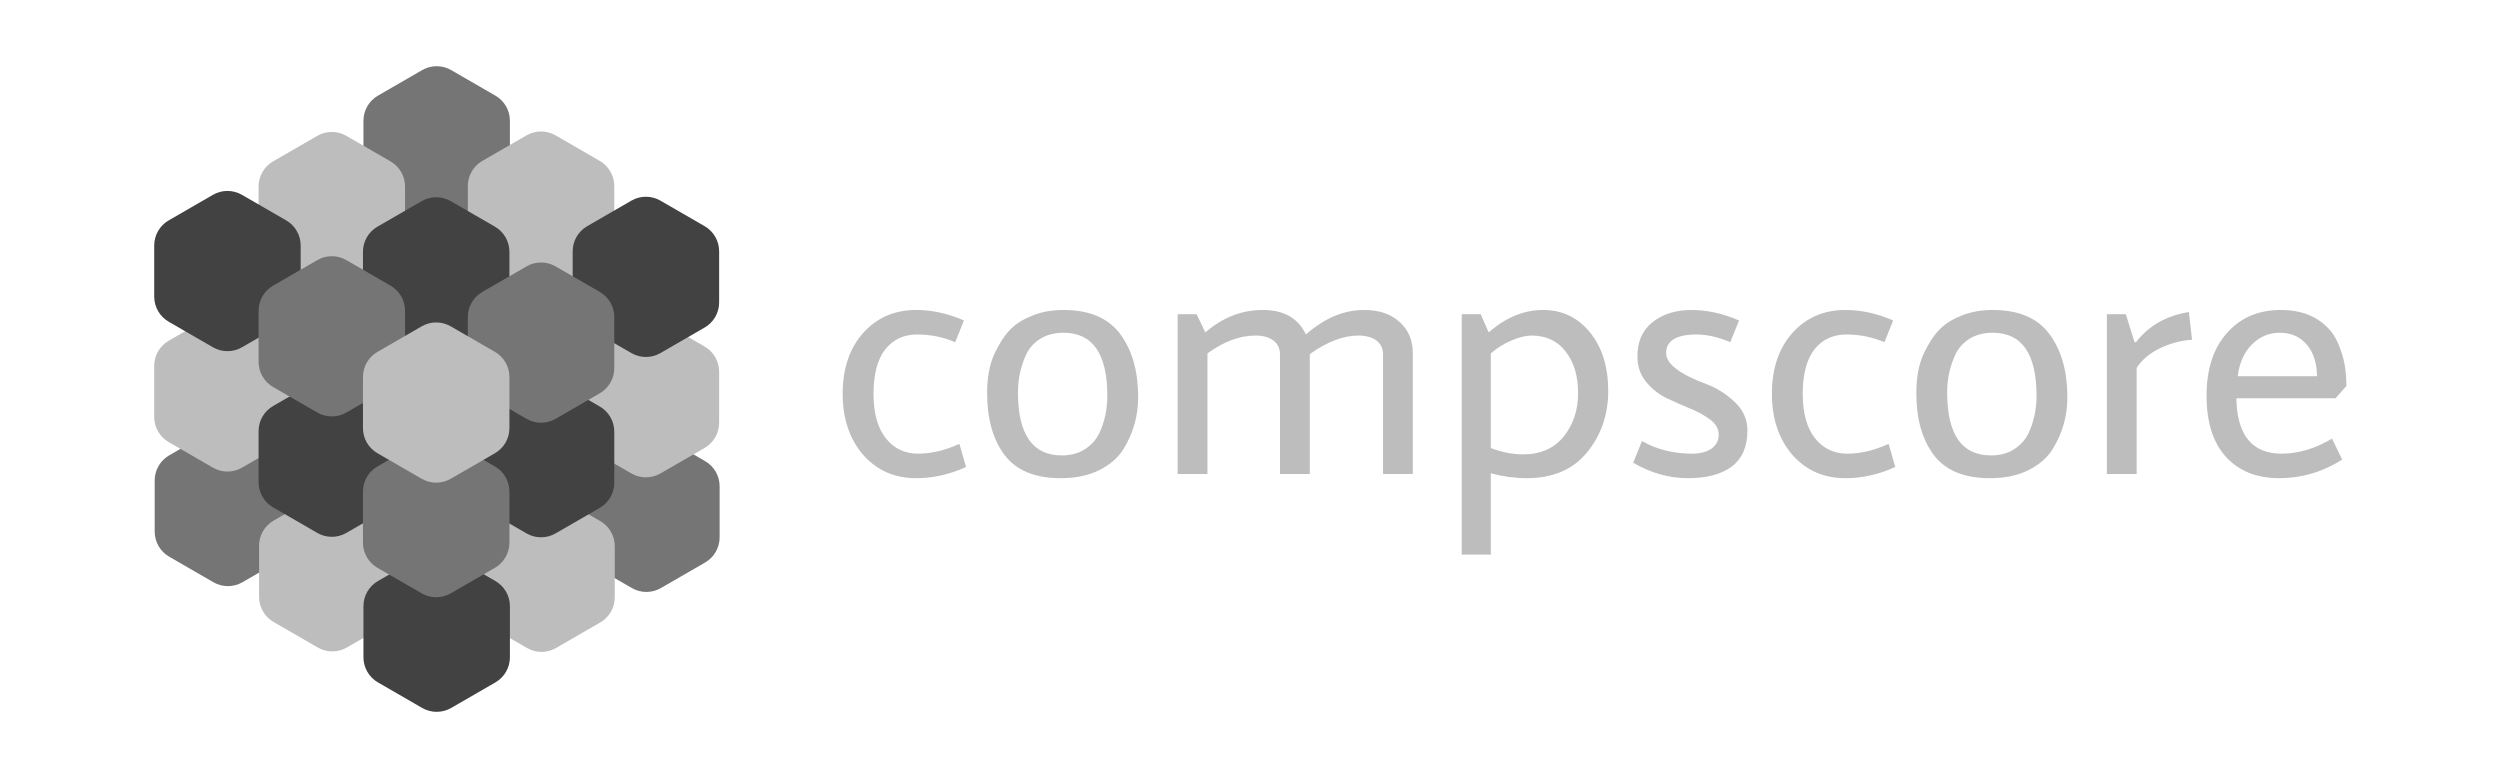 <svg width="3210" height="1000" viewBox="0 0 3210 1000" fill="none" xmlns="http://www.w3.org/2000/svg">
<path d="M274.04 551.844C285.558 545.19 299.749 545.19 311.267 551.844L368.072 584.657C379.59 591.311 386.686 603.607 386.686 616.913V682.54C386.686 695.847 379.59 708.143 368.072 714.796L311.267 747.609C299.749 754.263 285.558 754.263 274.04 747.609L217.234 714.796C205.716 708.143 198.62 695.847 198.62 682.54V616.913C198.62 603.607 205.716 591.311 217.234 584.657L274.04 551.844Z" fill="#757575"/>
<path d="M408.058 635.648C419.576 628.994 433.767 628.994 445.285 635.648L502.091 668.461C513.609 675.115 520.704 687.411 520.704 700.717V766.344C520.704 779.651 513.609 791.947 502.091 798.6L445.285 831.414C433.767 838.067 419.576 838.067 408.058 831.414L351.252 798.6C339.734 791.947 332.639 779.651 332.639 766.344V700.717C332.639 687.411 339.734 675.115 351.252 668.461L408.058 635.648Z" fill="#BDBDBD"/>
<path d="M811.354 559.293C822.872 552.64 837.063 552.64 848.581 559.293L905.386 592.106C916.905 598.76 924 611.056 924 624.363V689.989C924 703.296 916.905 715.592 905.386 722.245L848.581 755.059C837.063 761.712 822.872 761.712 811.354 755.059L754.548 722.245C743.03 715.592 735.935 703.296 735.935 689.989V624.363C735.935 611.056 743.03 598.76 754.548 592.106L811.354 559.293Z" fill="#757575"/>
<path d="M676.715 636.269C688.233 629.615 702.424 629.615 713.942 636.269L770.748 669.082C782.266 675.735 789.361 688.031 789.361 701.338V766.965C789.361 780.272 782.266 792.568 770.748 799.221L713.942 832.034C702.424 838.688 688.233 838.688 676.715 832.034L619.909 799.221C608.391 792.568 601.296 780.272 601.296 766.965V701.338C601.296 688.031 608.391 675.735 619.909 669.082L676.715 636.269Z" fill="#BDBDBD"/>
<path d="M542.076 713.244C553.594 706.591 567.785 706.591 579.303 713.244L636.109 746.058C647.627 752.711 654.723 765.007 654.723 778.314V843.94C654.723 857.247 647.627 869.543 636.109 876.197L579.303 909.01C567.785 915.663 553.594 915.663 542.076 909.01L485.271 876.197C473.753 869.543 466.657 857.247 466.657 843.94V778.314C466.657 765.007 473.753 752.711 485.271 746.058L542.076 713.244Z" fill="#424242"/>
<path d="M273.419 404.721C284.937 398.068 299.128 398.068 310.646 404.721L367.452 437.534C378.97 444.188 386.065 456.484 386.065 469.791V535.417C386.065 548.724 378.97 561.02 367.452 567.673L310.646 600.487C299.128 607.14 284.937 607.14 273.419 600.487L216.614 567.673C205.095 561.02 198 548.724 198 535.417V469.791C198 456.484 205.095 444.188 216.614 437.534L273.419 404.721Z" fill="#BDBDBD"/>
<path d="M542.076 89.99C553.594 83.337 567.785 83.337 579.303 89.99L636.109 122.803C647.627 129.457 654.723 141.753 654.723 155.06V220.686C654.723 233.993 647.627 246.289 636.109 252.942L579.303 285.756C567.785 292.409 553.594 292.409 542.076 285.756L485.271 252.942C473.753 246.289 466.657 233.993 466.657 220.686V155.06C466.657 141.753 473.753 129.457 485.271 122.803L542.076 89.99Z" fill="#757575"/>
<path d="M407.437 174.415C418.956 167.762 433.147 167.762 444.665 174.415L501.47 207.228C512.988 213.882 520.084 226.178 520.084 239.484V305.111C520.084 318.418 512.988 330.714 501.47 337.367L444.665 370.181C433.147 376.834 418.956 376.834 407.437 370.181L350.632 337.367C339.114 330.714 332.018 318.418 332.018 305.111V239.484C332.018 226.178 339.114 213.882 350.632 207.228L407.437 174.415Z" fill="#BDBDBD"/>
<path d="M273.419 250.149C284.937 243.496 299.128 243.496 310.646 250.149L367.452 282.962C378.97 289.616 386.065 301.912 386.065 315.219V380.845C386.065 394.152 378.97 406.448 367.452 413.101L310.646 445.915C299.128 452.568 284.937 452.568 273.419 445.915L216.614 413.101C205.095 406.448 198 394.152 198 380.845V315.219C198 301.912 205.095 289.616 216.614 282.962L273.419 250.149Z" fill="#424242"/>
<path d="M407.437 488.525C418.956 481.872 433.147 481.872 444.665 488.525L501.47 521.338C512.988 527.992 520.084 540.288 520.084 553.595V619.221C520.084 632.528 512.988 644.824 501.47 651.477L444.665 684.291C433.147 690.944 418.956 690.944 407.437 684.291L350.632 651.477C339.114 644.824 332.018 632.528 332.018 619.221V553.595C332.018 540.288 339.114 527.992 350.632 521.338L407.437 488.525Z" fill="#424242"/>
<path d="M676.094 173.794C687.613 167.141 701.804 167.141 713.322 173.794L770.127 206.607C781.645 213.261 788.741 225.557 788.741 238.864V304.49C788.741 317.797 781.645 330.093 770.127 336.747L713.322 369.56C701.804 376.213 687.613 376.213 676.094 369.56L619.289 336.747C607.771 330.093 600.675 317.797 600.675 304.49V238.864C600.675 225.557 607.771 213.261 619.289 206.607L676.094 173.794Z" fill="#BDBDBD"/>
<path d="M541.456 258.219C552.974 251.566 567.165 251.566 578.683 258.219L635.488 291.032C647.007 297.686 654.102 309.982 654.102 323.289V388.915C654.102 402.222 647.007 414.518 635.488 421.171L578.683 453.985C567.165 460.638 552.974 460.638 541.456 453.985L484.65 421.171C473.132 414.518 466.037 402.222 466.037 388.915V323.289C466.037 309.982 473.132 297.686 484.65 291.032L541.456 258.219Z" fill="#424242"/>
<path d="M810.733 412.17C822.251 405.517 836.442 405.517 847.961 412.17L904.766 444.984C916.284 451.637 923.38 463.933 923.38 477.24V542.866C923.38 556.173 916.284 568.469 904.766 575.123L847.961 607.936C836.442 614.589 822.251 614.589 810.733 607.936L753.928 575.123C742.41 568.469 735.314 556.173 735.314 542.866V477.24C735.314 463.933 742.41 451.637 753.928 444.984L810.733 412.17Z" fill="#BDBDBD"/>
<path d="M676.094 489.146C687.613 482.492 701.804 482.492 713.322 489.146L770.127 521.959C781.645 528.613 788.741 540.909 788.741 554.215V619.842C788.741 633.149 781.645 645.445 770.127 652.098L713.322 684.912C701.804 691.565 687.613 691.565 676.094 684.912L619.289 652.098C607.771 645.445 600.675 633.149 600.675 619.842V554.215C600.675 540.909 607.771 528.613 619.289 521.959L676.094 489.146Z" fill="#424242"/>
<path d="M810.733 257.598C822.251 250.945 836.442 250.945 847.961 257.598L904.766 290.412C916.284 297.065 923.38 309.361 923.38 322.668V388.294C923.38 401.601 916.284 413.897 904.766 420.551L847.961 453.364C836.442 460.017 822.251 460.017 810.733 453.364L753.928 420.551C742.41 413.897 735.314 401.601 735.314 388.294V322.668C735.314 309.361 742.41 297.065 753.928 290.412L810.733 257.598Z" fill="#424242"/>
<path d="M676.094 342.023C687.613 335.37 701.804 335.37 713.322 342.023L770.127 374.836C781.645 381.49 788.741 393.786 788.741 407.093V472.719C788.741 486.026 781.645 498.322 770.127 504.976L713.322 537.789C701.804 544.442 687.613 544.442 676.094 537.789L619.289 504.976C607.771 498.322 600.675 486.026 600.675 472.719V407.093C600.675 393.786 607.771 381.49 619.289 374.836L676.094 342.023Z" fill="#757575"/>
<path d="M541.456 566.121C552.974 559.468 567.165 559.468 578.683 566.121L635.488 598.935C647.007 605.588 654.102 617.884 654.102 631.191V696.818C654.102 710.124 647.007 722.421 635.488 729.074L578.683 761.887C567.165 768.541 552.974 768.541 541.456 761.887L484.65 729.074C473.132 722.421 466.037 710.124 466.037 696.818V631.191C466.037 617.884 473.132 605.588 484.65 598.935L541.456 566.121Z" fill="#757575"/>
<path d="M407.437 333.953C418.956 327.3 433.147 327.3 444.665 333.953L501.47 366.766C512.988 373.42 520.084 385.716 520.084 399.023V464.649C520.084 477.956 512.988 490.252 501.47 496.905L444.665 529.719C433.147 536.372 418.956 536.372 407.437 529.719L350.632 496.905C339.114 490.252 332.018 477.956 332.018 464.649V399.023C332.018 385.716 339.114 373.42 350.632 366.766L407.437 333.953Z" fill="#757575"/>
<path d="M541.456 418.999C552.974 412.345 567.165 412.345 578.683 418.999L635.488 451.812C647.007 458.465 654.102 470.761 654.102 484.068V549.695C654.102 563.002 647.007 575.298 635.488 581.951L578.683 614.764C567.165 621.418 552.974 621.418 541.456 614.764L484.65 581.951C473.132 575.298 466.037 563.002 466.037 549.695V484.068C466.037 470.761 473.132 458.465 484.65 451.812L541.456 418.999Z" fill="#BDBDBD"/>
<path d="M1176.5 398C1196.6 398 1217 402.5 1237.7 411.5L1226.45 439.4C1211.15 432.8 1194.8 429.5 1177.4 429.5C1160.3 429.5 1146.65 435.95 1136.45 448.85C1126.55 461.75 1121.6 480.65 1121.6 505.55C1121.6 530.45 1126.85 549.5 1137.35 562.7C1147.85 575.9 1161.65 582.5 1178.75 582.5C1195.85 582.5 1213.55 578.3 1231.85 569.9L1240.4 599.6C1219.4 609.2 1198.1 614 1176.5 614C1148.6 614 1125.8 603.95 1108.1 583.85C1090.7 563.45 1082 537.35 1082 505.55C1082 473.45 1090.7 447.5 1108.1 427.7C1125.8 407.9 1148.6 398 1176.5 398Z" fill="#BDBDBD"/>
<path d="M1365.55 427.25C1354.15 427.25 1344.25 429.8 1335.85 434.9C1327.75 440 1321.75 446.6 1317.85 454.7C1310.65 470 1307.05 486.35 1307.05 503.75C1307.05 557.75 1325.8 584.75 1363.3 584.75C1374.7 584.75 1384.45 582.2 1392.55 577.1C1400.65 572 1406.8 565.4 1411 557.3C1418.2 542.3 1421.8 525.95 1421.8 508.25C1421.8 454.25 1403.05 427.25 1365.55 427.25ZM1365.55 398C1398.85 398 1423.15 408.35 1438.45 429.05C1453.75 449.75 1461.4 476.75 1461.4 510.05C1461.4 534.05 1455.1 556.25 1442.5 576.65C1435.6 587.75 1425.25 596.75 1411.45 603.65C1397.65 610.55 1381.15 614 1361.95 614C1328.95 614 1304.95 604.1 1289.95 584.3C1274.95 564.5 1267.45 537.95 1267.45 504.65C1267.45 485.15 1270.45 468.65 1276.45 455.15C1282.75 441.65 1289.35 431.3 1296.25 424.1C1303.15 416.6 1312.6 410.45 1324.6 405.65C1336.6 400.55 1350.25 398 1365.55 398Z" fill="#BDBDBD"/>
<path d="M1547.66 426.8C1569.86 407.6 1594.46 398 1621.46 398C1648.46 398 1666.91 408.5 1676.81 429.5C1700.51 408.5 1725.41 398 1751.51 398C1770.71 398 1785.86 403.1 1796.96 413.3C1808.36 423.5 1814.06 436.85 1814.06 453.35V608.6H1775.81V455.15C1775.81 447.35 1772.96 441.35 1767.26 437.15C1761.56 432.95 1753.91 430.85 1744.31 430.85C1724.81 430.85 1703.96 438.8 1681.76 454.7V608.6H1643.51V455.15C1643.51 447.35 1640.66 441.35 1634.96 437.15C1629.26 432.95 1621.61 430.85 1612.01 430.85C1591.91 430.85 1571.36 438.5 1550.36 453.8V608.6H1512.11V403.4H1536.41L1547.66 426.8Z" fill="#BDBDBD"/>
<path d="M1955.61 583.4C1978.11 583.4 1995.51 575.75 2007.81 560.45C2020.11 545.15 2026.26 526.55 2026.26 504.65C2026.26 482.45 2020.86 464.6 2010.06 451.1C1999.56 437.6 1985.01 430.85 1966.41 430.85C1959.21 430.85 1950.66 432.95 1940.76 437.15C1930.86 441.35 1922.01 446.9 1914.21 453.8V575.3C1928.31 580.7 1942.11 583.4 1955.61 583.4ZM1914.21 712.1H1876.86V403.4H1901.16L1911.51 426.8C1933.41 407.6 1956.66 398 1981.26 398C2005.86 398 2025.96 407.6 2041.56 426.8C2057.16 446 2064.96 471.05 2064.96 501.95C2064.96 532.55 2055.81 558.95 2037.51 581.15C2019.51 603.05 1993.71 614 1960.11 614C1945.11 614 1929.81 611.9 1914.21 607.7V712.1Z" fill="#BDBDBD"/>
<path d="M2221.66 439.4C2206.36 432.8 2191.96 429.5 2178.46 429.5C2152.36 429.5 2139.31 437.45 2139.31 453.35C2139.31 467.15 2156.71 480.5 2191.51 493.4C2204.41 498.2 2216.26 505.7 2227.06 515.9C2238.16 526.1 2243.71 538.4 2243.71 552.8C2243.71 573.5 2236.96 588.95 2223.46 599.15C2209.96 609.05 2191.21 614 2167.21 614C2143.21 614 2119.81 607.4 2097.01 594.2L2108.26 566.3C2127.16 577.1 2148.61 582.5 2172.61 582.5C2182.81 582.5 2191.06 580.4 2197.36 576.2C2203.66 571.7 2206.81 565.7 2206.81 558.2C2206.81 550.7 2203.21 544.25 2196.01 538.85C2188.81 533.45 2180.11 528.65 2169.91 524.45C2159.71 520.25 2149.51 515.75 2139.31 510.95C2129.11 505.85 2120.41 498.8 2113.21 489.8C2106.01 480.8 2102.41 470.15 2102.41 457.85C2102.41 438.65 2108.86 423.95 2121.76 413.75C2134.96 403.25 2151.61 398 2171.71 398C2191.81 398 2212.21 402.5 2232.91 411.5L2221.66 439.4Z" fill="#BDBDBD"/>
<path d="M2369.62 398C2389.72 398 2410.12 402.5 2430.82 411.5L2419.57 439.4C2404.27 432.8 2387.92 429.5 2370.52 429.5C2353.42 429.5 2339.77 435.95 2329.57 448.85C2319.67 461.75 2314.72 480.65 2314.72 505.55C2314.72 530.45 2319.97 549.5 2330.47 562.7C2340.97 575.9 2354.77 582.5 2371.87 582.5C2388.97 582.5 2406.67 578.3 2424.97 569.9L2433.52 599.6C2412.52 609.2 2391.22 614 2369.62 614C2341.72 614 2318.92 603.95 2301.22 583.85C2283.82 563.45 2275.12 537.35 2275.12 505.55C2275.12 473.45 2283.82 447.5 2301.22 427.7C2318.92 407.9 2341.72 398 2369.62 398Z" fill="#BDBDBD"/>
<path d="M2558.66 427.25C2547.26 427.25 2537.36 429.8 2528.96 434.9C2520.86 440 2514.86 446.6 2510.96 454.7C2503.76 470 2500.16 486.35 2500.16 503.75C2500.16 557.75 2518.91 584.75 2556.41 584.75C2567.81 584.75 2577.56 582.2 2585.66 577.1C2593.76 572 2599.91 565.4 2604.11 557.3C2611.31 542.3 2614.91 525.95 2614.91 508.25C2614.91 454.25 2596.16 427.25 2558.66 427.25ZM2558.66 398C2591.96 398 2616.26 408.35 2631.56 429.05C2646.86 449.75 2654.51 476.75 2654.51 510.05C2654.51 534.05 2648.21 556.25 2635.61 576.65C2628.71 587.75 2618.36 596.75 2604.56 603.65C2590.76 610.55 2574.26 614 2555.06 614C2522.06 614 2498.06 604.1 2483.06 584.3C2468.06 564.5 2460.56 537.95 2460.56 504.65C2460.56 485.15 2463.56 468.65 2469.56 455.15C2475.86 441.65 2482.46 431.3 2489.36 424.1C2496.26 416.6 2505.71 410.45 2517.71 405.65C2529.71 400.55 2543.36 398 2558.66 398Z" fill="#BDBDBD"/>
<path d="M2705.23 403.4H2729.53L2740.78 439.4H2742.58C2759.08 418.1 2781.73 405.2 2810.53 400.7L2814.58 436.25C2800.48 437.15 2786.83 440.75 2773.63 447.05C2760.43 453.35 2750.38 461.75 2743.48 472.25V608.6H2705.23V403.4Z" fill="#BDBDBD"/>
<path d="M2929.52 582.5C2951.12 582.5 2972.72 576.05 2994.32 563.15L3007.37 590.15C2982.17 606.05 2955.17 614 2926.37 614C2897.87 614 2875.22 605 2858.42 587C2841.62 568.7 2833.22 542.45 2833.22 508.25C2833.22 474.05 2841.92 447.2 2859.32 427.7C2876.72 407.9 2899.82 398 2928.62 398C2954.72 398 2975.27 406.1 2990.27 422.3C2996.57 428.9 3001.82 438.5 3006.02 451.1C3010.52 463.7 3012.77 478.55 3012.77 495.65L2998.82 511.4H2871.47C2872.37 558.8 2891.72 582.5 2929.52 582.5ZM2974.97 483.05C2974.97 466.25 2970.62 452.75 2961.92 442.55C2953.22 432.35 2941.67 427.25 2927.27 427.25C2913.17 427.25 2901.17 432.35 2891.27 442.55C2881.37 452.45 2875.37 465.95 2873.27 483.05H2974.97Z" fill="#BDBDBD"/>
</svg>
